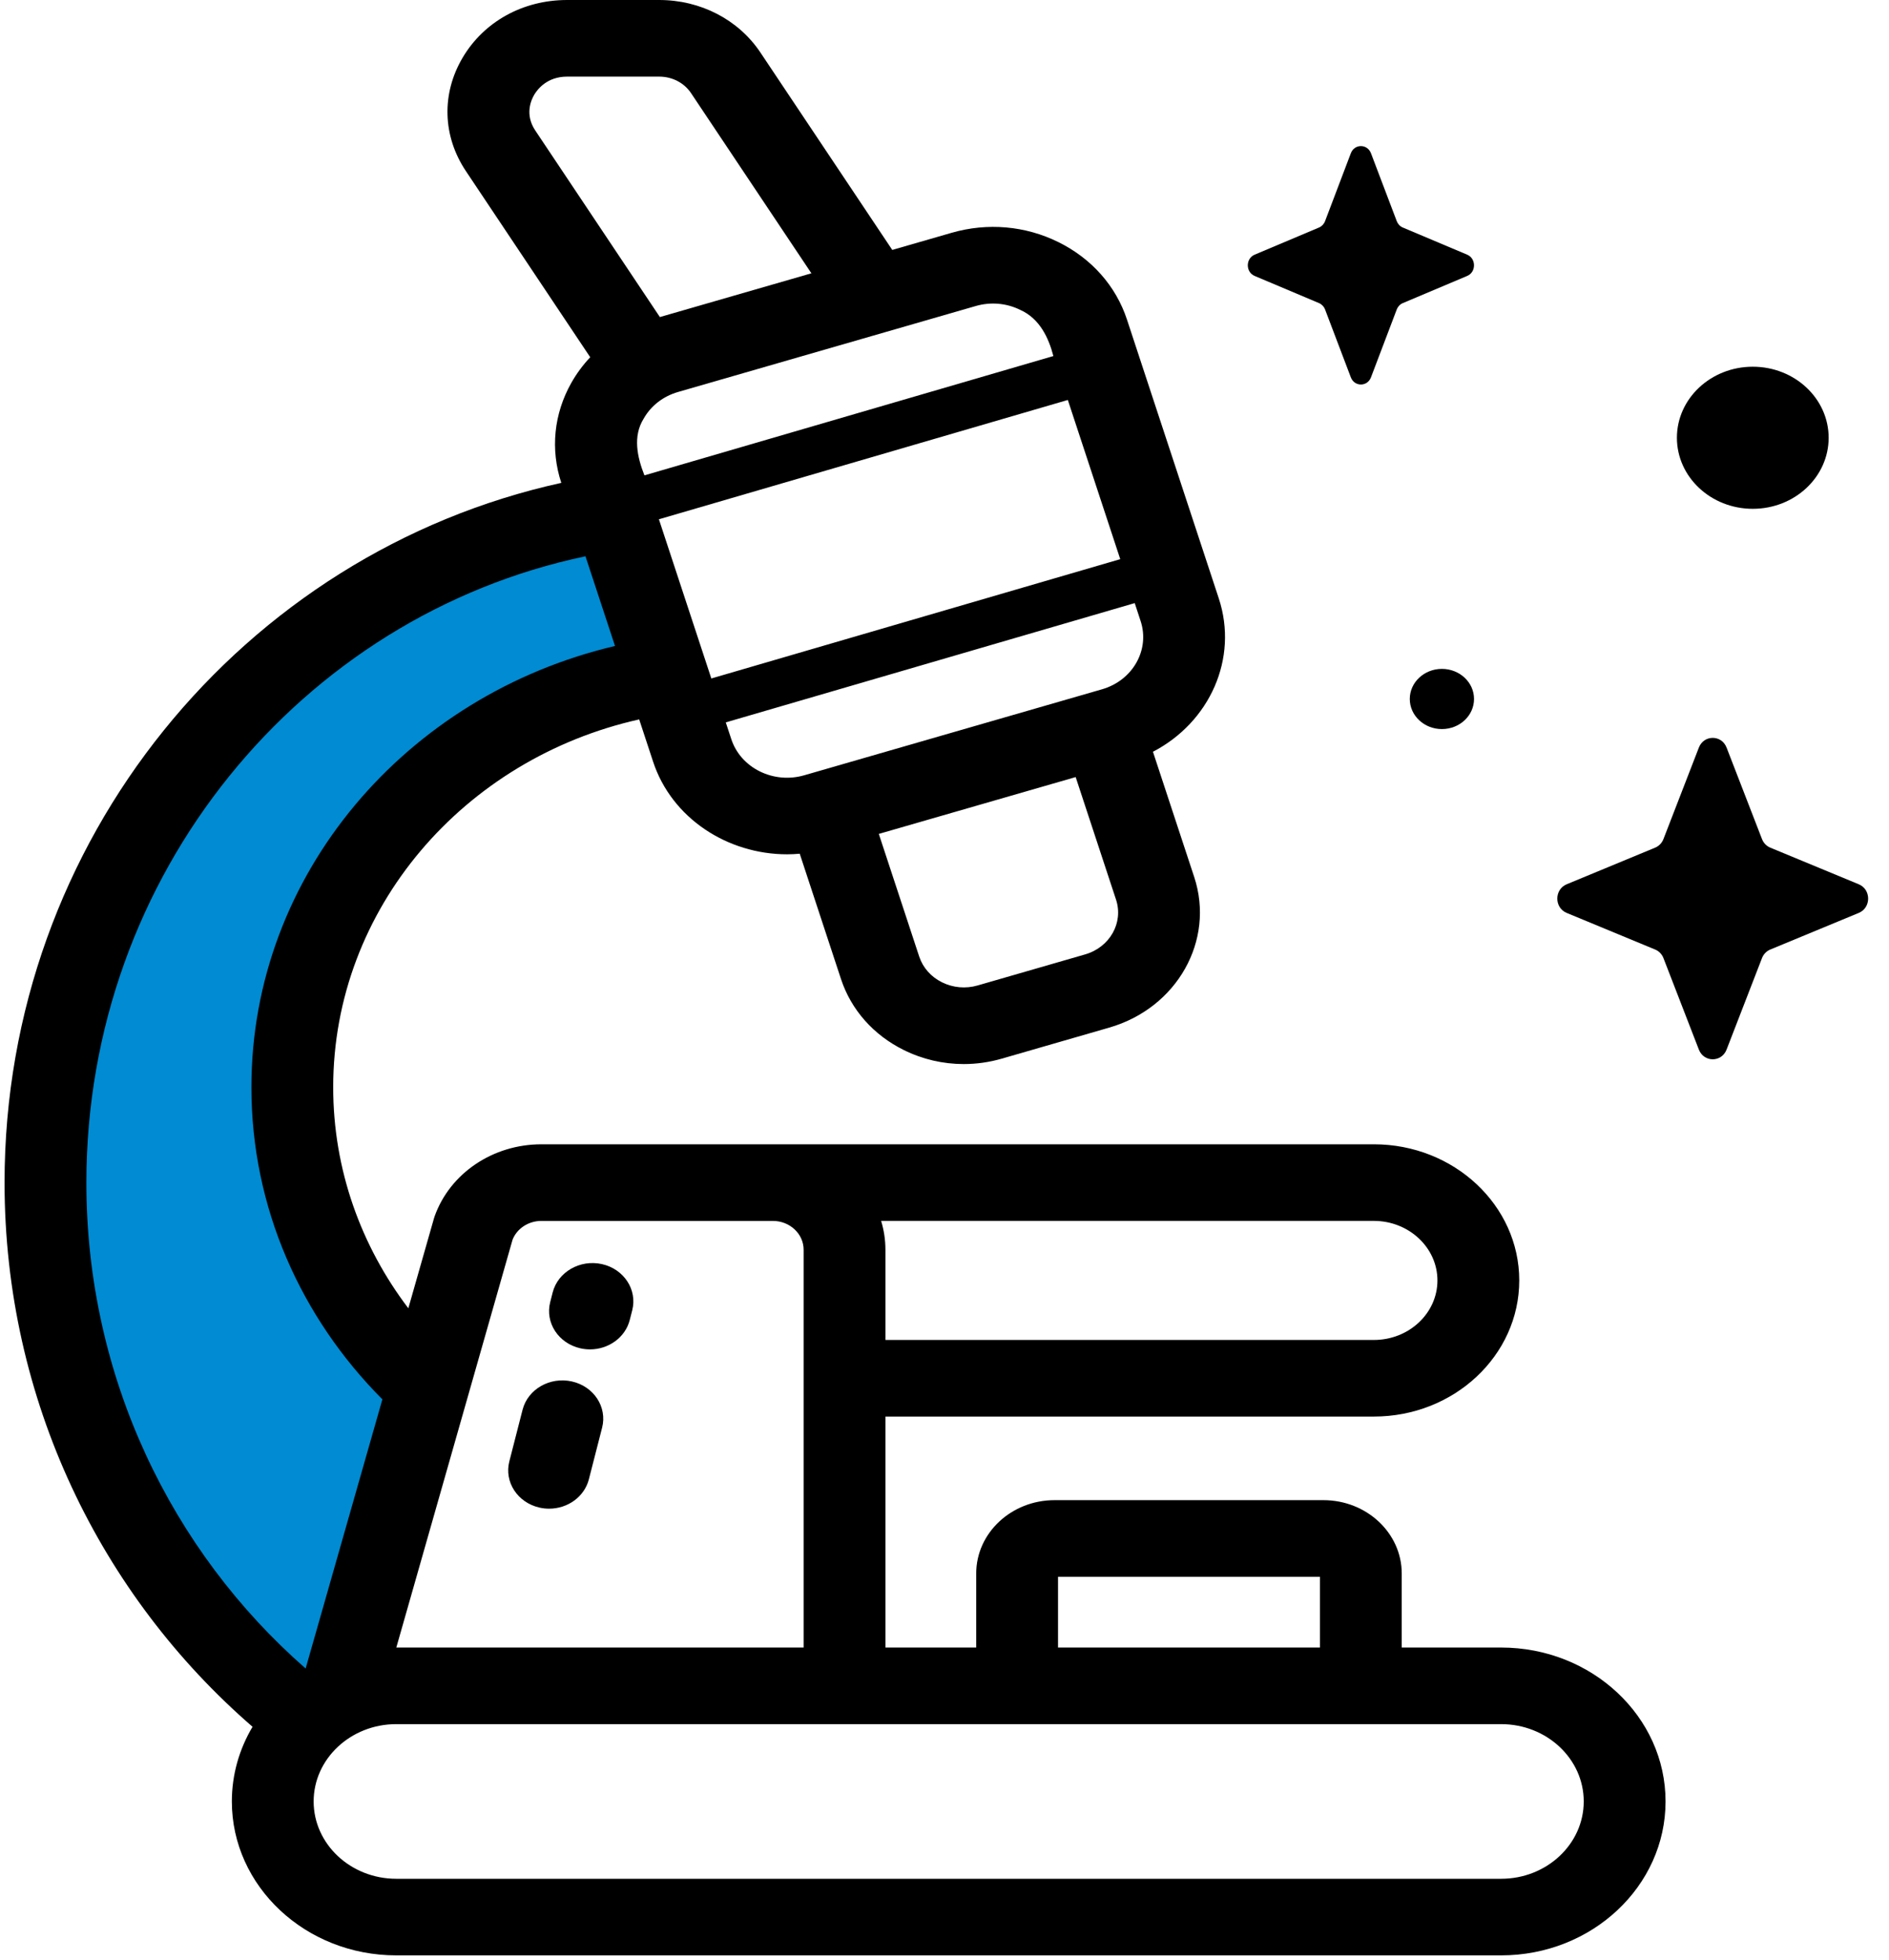 <svg width="80" height="83" viewBox="0 0 80 83" fill="none" xmlns="http://www.w3.org/2000/svg">
<path d="M28.214 28.728L26.149 22.375H19.955L11.696 28.728L4.911 37.015L1.667 47.235L2.847 58.56L6.976 66.571L11.696 71.819H14.055L18.185 58.56L14.055 53.312L11.696 47.235L12.876 40.33L19.955 31.49L28.214 28.728Z" fill="#008BD2"/>
<path d="M63.576 69.775H59.364V66.638C59.364 64.926 57.876 63.533 56.047 63.533H44.66C42.831 63.533 41.343 64.926 41.343 66.638V69.775H37.498V59.993H58.184C61.579 59.993 64.341 57.407 64.341 54.228C64.341 51.048 61.579 48.462 58.184 48.462H22.929C20.877 48.462 19.06 49.686 18.408 51.508C18.396 51.54 18.386 51.572 18.377 51.605L17.293 55.407C15.293 52.773 14.111 49.539 14.111 46.046C14.111 38.477 19.653 32.125 27.07 30.468L27.66 32.26C28.446 34.646 30.799 36.181 33.335 36.181C33.512 36.181 33.691 36.171 33.869 36.156L35.617 41.465C36.046 42.766 36.99 43.834 38.276 44.47C39.071 44.864 39.938 45.064 40.814 45.064C41.353 45.064 41.895 44.988 42.425 44.835L46.977 43.52C49.846 42.692 51.46 39.832 50.576 37.145L48.828 31.838C51.227 30.59 52.456 27.895 51.616 25.343L47.727 13.532C47.26 12.113 46.23 10.95 44.829 10.256C43.428 9.562 41.822 9.421 40.307 9.858L37.788 10.585L32.203 2.223C31.273 0.831 29.671 0 27.917 0H24.016C22.151 0 20.498 0.912 19.594 2.44C18.69 3.968 18.741 5.764 19.73 7.245L24.996 15.129C24.688 15.456 24.419 15.819 24.196 16.214C23.455 17.527 23.304 19.031 23.771 20.449L23.772 20.45C10.309 23.408 0.193 35.571 0.193 50.084C0.193 59.3 4.272 67.566 10.695 73.131C10.138 74.069 9.819 75.147 9.819 76.293C9.819 79.888 12.941 82.812 16.78 82.812H63.576C67.414 82.812 70.537 79.888 70.537 76.293C70.537 72.699 67.414 69.775 63.576 69.775V69.775ZM44.808 66.777H55.899V69.775H44.808V66.777ZM60.876 54.228C60.876 55.618 59.669 56.749 58.184 56.749H37.498V52.928C37.498 52.504 37.434 52.095 37.316 51.706H58.184C59.668 51.707 60.876 52.838 60.876 54.228ZM21.707 52.502C21.896 52.025 22.382 51.707 22.929 51.707H32.73C33.449 51.707 34.034 52.254 34.034 52.928V69.775H16.784L21.707 52.502ZM47.443 23.681L30.125 28.734L27.905 21.992L45.223 16.939L47.443 23.681ZM30.971 31.305L30.737 30.594L48.056 25.542L48.305 26.3C48.707 27.519 47.974 28.816 46.672 29.192L34.06 32.834C33.429 33.016 32.761 32.957 32.177 32.669C31.594 32.38 31.166 31.895 30.971 31.305V31.305ZM45.956 40.42L41.404 41.735C40.898 41.881 40.363 41.834 39.895 41.602C39.427 41.371 39.084 40.982 38.928 40.509L37.218 35.317L45.555 32.91L47.265 38.102C47.587 39.079 47 40.119 45.956 40.42V40.42ZM41.328 12.959C41.955 12.778 42.625 12.835 43.21 13.125C44.027 13.491 44.407 14.297 44.611 15.079L27.292 20.132C26.988 19.364 26.792 18.479 27.259 17.731C27.567 17.184 28.084 16.783 28.715 16.601L41.328 12.959ZM22.625 4.012C22.761 3.782 23.17 3.245 24.016 3.245H27.917C28.469 3.245 28.973 3.506 29.266 3.944L34.363 11.575L27.946 13.428L22.668 5.525C22.219 4.853 22.488 4.243 22.625 4.012V4.012ZM3.658 50.084C3.658 37.019 12.748 26.087 24.795 23.559L26.046 27.358C17.215 29.43 10.647 37.023 10.647 46.047C10.647 51.161 12.758 55.814 16.194 59.264L12.944 70.663C7.265 65.693 3.658 58.313 3.658 50.084V50.084ZM63.576 79.568H16.78C14.852 79.568 13.283 78.099 13.283 76.293C13.283 74.488 14.852 73.019 16.78 73.019H63.576C65.504 73.019 67.072 74.488 67.072 76.293C67.072 78.099 65.504 79.568 63.576 79.568Z" fill="black"/>
<path d="M23.256 63.894C23.122 63.894 22.986 63.88 22.85 63.849C21.92 63.64 21.347 62.764 21.57 61.893L22.131 59.705C22.354 58.834 23.29 58.297 24.22 58.506C25.15 58.715 25.723 59.591 25.5 60.462L24.939 62.65C24.748 63.394 24.038 63.894 23.256 63.894Z" fill="black"/>
<path d="M24.987 57.148C24.853 57.148 24.717 57.133 24.581 57.103C23.651 56.894 23.078 56.018 23.301 55.147L23.406 54.736C23.63 53.865 24.565 53.329 25.495 53.537C26.425 53.746 26.998 54.622 26.775 55.493L26.67 55.903C26.479 56.648 25.769 57.148 24.987 57.148Z" fill="black"/>
<path d="M77.444 18.54C77.444 20.202 76.005 21.549 74.231 21.549C72.457 21.549 71.018 20.202 71.018 18.54C71.018 16.878 72.457 15.531 74.231 15.531C76.005 15.531 77.444 16.878 77.444 18.54Z" fill="black"/>
<path d="M62.426 29.602C62.426 30.306 61.817 30.877 61.065 30.877C60.314 30.877 59.705 30.306 59.705 29.602C59.705 28.899 60.314 28.328 61.065 28.328C61.817 28.328 62.426 28.899 62.426 29.602Z" fill="black"/>
<path d="M58.062 6.492L59.153 9.366C59.2 9.489 59.292 9.587 59.409 9.636L62.136 10.786C62.521 10.949 62.521 11.524 62.136 11.686L59.409 12.837C59.292 12.886 59.2 12.983 59.153 13.106L58.062 15.98C57.907 16.386 57.362 16.386 57.208 15.98L56.117 13.106C56.07 12.983 55.977 12.886 55.861 12.837L53.134 11.686C52.749 11.524 52.749 10.949 53.134 10.786L55.861 9.636C55.977 9.587 56.07 9.489 56.117 9.366L57.208 6.492C57.362 6.086 57.907 6.086 58.062 6.492Z" fill="black"/>
<path d="M73.121 31.66L74.621 35.535C74.685 35.701 74.812 35.832 74.972 35.899L78.719 37.45C79.249 37.669 79.249 38.444 78.719 38.663L74.972 40.214C74.812 40.28 74.685 40.411 74.621 40.577L73.121 44.452C72.909 44.999 72.16 44.999 71.948 44.452L70.448 40.577C70.384 40.411 70.257 40.28 70.096 40.214L66.35 38.663C65.82 38.444 65.82 37.669 66.35 37.45L70.096 35.899C70.257 35.832 70.384 35.701 70.448 35.535L71.948 31.66C72.16 31.113 72.909 31.113 73.121 31.66Z" fill="black"/>
</svg>
